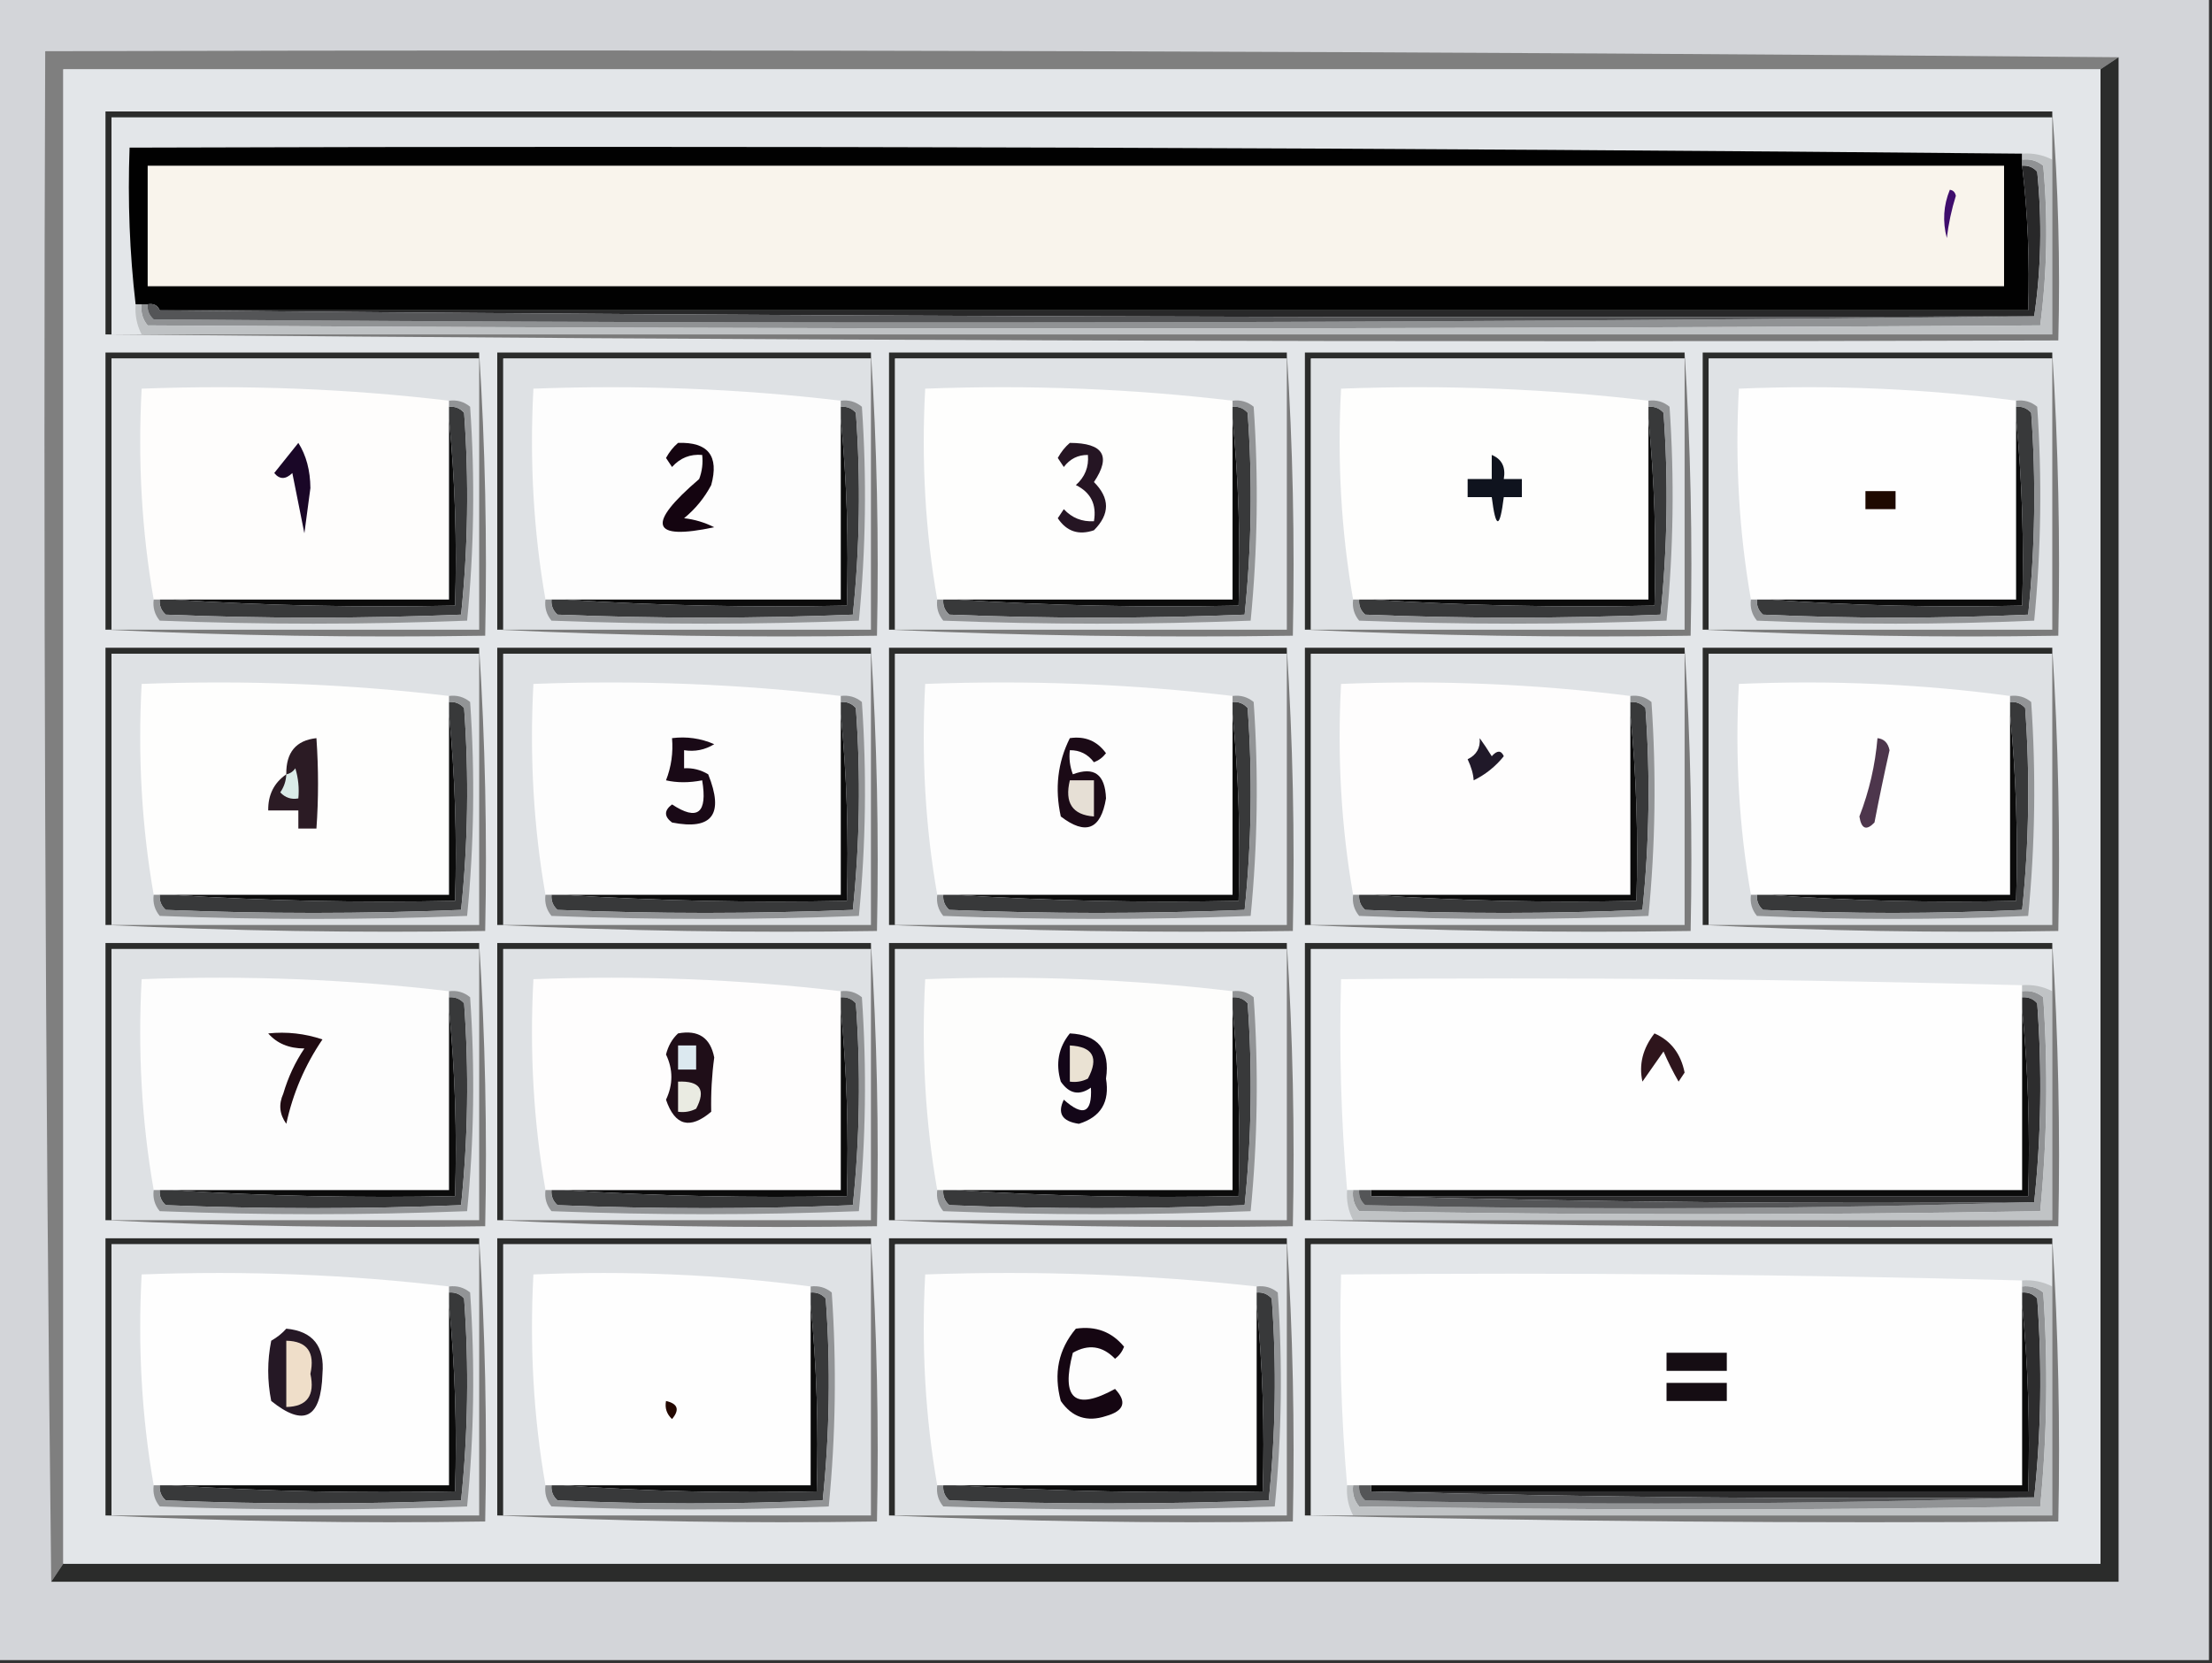 <?xml version="1.0" encoding="UTF-8"?>
<!DOCTYPE svg PUBLIC "-//W3C//DTD SVG 1.1//EN" "http://www.w3.org/Graphics/SVG/1.1/DTD/svg11.dtd">
<svg xmlns="http://www.w3.org/2000/svg" version="1.1" width="367px" height="276px" style="shape-rendering:geometricPrecision; text-rendering:geometricPrecision; image-rendering:optimizeQuality; fill-rule:evenodd; clip-rule:evenodd" xmlns:xlink="http://www.w3.org/1999/xlink">
<rect width="100%" height="100%" fill="#333333" stroke="none"/>
<g><path style="opacity:1" fill="#d3d5d9" d="M -0.5,-0.5 C 121.833,-0.5 244.167,-0.5 366.5,-0.5C 366.5,91.5 366.5,183.5 366.5,275.5C 244.167,275.5 121.833,275.5 -0.5,275.5C -0.5,183.5 -0.5,91.5 -0.5,-0.5 Z"/></g>
<g><path style="opacity:1" fill="#7f7f7f" d="M 351.5,9.5 C 350.5,10.167 349.5,10.833 348.5,11.5C 235.833,11.5 123.167,11.5 10.5,11.5C 10.5,94.167 10.5,176.833 10.5,259.5C 9.833,260.5 9.167,261.5 8.5,262.5C 7.501,178.002 7.167,93.335 7.5,8.5C 122.335,8.167 237.001,8.5 351.5,9.5 Z"/></g>
<g><path style="opacity:1" fill="#2b2c2b" d="M 351.5,9.5 C 351.5,93.833 351.5,178.167 351.5,262.5C 237.167,262.5 122.833,262.5 8.5,262.5C 9.167,261.5 9.833,260.5 10.5,259.5C 123.167,259.5 235.833,259.5 348.5,259.5C 348.5,176.833 348.5,94.167 348.5,11.5C 349.5,10.833 350.5,10.167 351.5,9.5 Z"/></g>
<g><path style="opacity:1" fill="#e3e6e9" d="M 348.5,11.5 C 348.5,94.167 348.5,176.833 348.5,259.5C 235.833,259.5 123.167,259.5 10.5,259.5C 10.5,176.833 10.5,94.167 10.5,11.5C 123.167,11.5 235.833,11.5 348.5,11.5 Z"/></g>
<g><path style="opacity:1" fill="#2b2c2b" d="M 340.5,18.5 C 340.5,18.833 340.5,19.167 340.5,19.5C 233.167,19.5 125.833,19.5 18.5,19.5C 18.5,31.5 18.5,43.5 18.5,55.5C 18.167,55.5 17.833,55.5 17.5,55.5C 17.5,43.167 17.5,30.833 17.5,18.5C 125.167,18.5 232.833,18.5 340.5,18.5 Z"/></g>
<g><path style="opacity:1" fill="#e3e6e9" d="M 340.5,19.5 C 340.5,21.833 340.5,24.167 340.5,26.5C 338.958,25.699 337.292,25.366 335.5,25.5C 231.001,24.5 126.335,24.167 21.5,24.5C 21.174,33.349 21.507,42.016 22.5,50.5C 22.366,52.291 22.699,53.958 23.5,55.5C 21.833,55.5 20.167,55.5 18.5,55.5C 18.5,43.5 18.5,31.5 18.5,19.5C 125.833,19.5 233.167,19.5 340.5,19.5 Z"/></g>
<g><path style="opacity:1" fill="#010101" d="M 335.5,25.5 C 335.5,25.833 335.5,26.167 335.5,26.5C 335.5,26.833 335.5,27.167 335.5,27.5C 336.437,35.445 336.77,43.445 336.5,51.5C 233.167,51.5 129.833,51.5 26.5,51.5C 26.158,50.662 25.492,50.328 24.5,50.5C 24.167,50.5 23.833,50.5 23.5,50.5C 23.167,50.5 22.833,50.5 22.5,50.5C 21.507,42.016 21.174,33.349 21.5,24.5C 126.335,24.167 231.001,24.5 335.5,25.5 Z"/></g>
<g><path style="opacity:1" fill="#f9f4ec" d="M 24.5,27.5 C 127.167,27.5 229.833,27.5 332.5,27.5C 332.5,34.167 332.5,40.833 332.5,47.5C 229.833,47.5 127.167,47.5 24.5,47.5C 24.5,40.833 24.5,34.167 24.5,27.5 Z"/></g>
<g><path style="opacity:1" fill="#3f0d6c" d="M 323.5,31.5 C 324.043,31.56 324.376,31.893 324.5,32.5C 323.787,34.776 323.287,37.109 323,39.5C 322.278,36.739 322.445,34.073 323.5,31.5 Z"/></g>
<g><path style="opacity:1" fill="#282829" d="M 335.5,27.5 C 336.496,27.414 337.329,27.748 338,28.5C 338.823,36.678 338.656,44.678 337.5,52.5C 233.665,52.833 129.999,52.499 26.5,51.5C 129.833,51.5 233.167,51.5 336.5,51.5C 336.77,43.445 336.437,35.445 335.5,27.5 Z"/></g>
<g><path style="opacity:1" fill="#909294" d="M 335.5,27.5 C 335.5,27.167 335.5,26.833 335.5,26.5C 336.822,26.33 337.989,26.663 339,27.5C 339.816,36.412 339.65,45.245 338.5,54C 233.833,54.667 129.167,54.667 24.5,54C 23.663,52.989 23.33,51.822 23.5,50.5C 23.833,50.5 24.167,50.5 24.5,50.5C 24.414,51.496 24.748,52.329 25.5,53C 129.667,53.833 233.667,53.666 337.5,52.5C 338.656,44.678 338.823,36.678 338,28.5C 337.329,27.748 336.496,27.414 335.5,27.5 Z"/></g>
<g><path style="opacity:1" fill="#bfc2c4" d="M 335.5,26.5 C 335.5,26.167 335.5,25.833 335.5,25.5C 337.292,25.366 338.958,25.699 340.5,26.5C 340.5,36.167 340.5,45.833 340.5,55.5C 234.833,55.5 129.167,55.5 23.5,55.5C 22.699,53.958 22.366,52.291 22.5,50.5C 22.833,50.5 23.167,50.5 23.5,50.5C 23.33,51.822 23.663,52.989 24.5,54C 129.167,54.667 233.833,54.667 338.5,54C 339.65,45.245 339.816,36.412 339,27.5C 337.989,26.663 336.822,26.33 335.5,26.5 Z"/></g>
<g><path style="opacity:1" fill="#545557" d="M 24.5,50.5 C 25.492,50.328 26.158,50.662 26.5,51.5C 129.999,52.499 233.665,52.833 337.5,52.5C 233.667,53.666 129.667,53.833 25.5,53C 24.748,52.329 24.414,51.496 24.5,50.5 Z"/></g>
<g><path style="opacity:1" fill="#7a7a7a" d="M 340.5,18.5 C 341.495,30.989 341.829,43.656 341.5,56.5C 233.332,56.833 125.332,56.499 17.5,55.5C 17.833,55.5 18.167,55.5 18.5,55.5C 20.167,55.5 21.833,55.5 23.5,55.5C 129.167,55.5 234.833,55.5 340.5,55.5C 340.5,45.833 340.5,36.167 340.5,26.5C 340.5,24.167 340.5,21.833 340.5,19.5C 340.5,19.167 340.5,18.833 340.5,18.5 Z"/></g>
<g><path style="opacity:1" fill="#2b2c2b" d="M 79.5,58.5 C 79.5,58.833 79.5,59.167 79.5,59.5C 59.167,59.5 38.833,59.5 18.5,59.5C 18.5,74.5 18.5,89.5 18.5,104.5C 18.167,104.5 17.833,104.5 17.5,104.5C 17.5,89.167 17.5,73.833 17.5,58.5C 38.167,58.5 58.833,58.5 79.5,58.5 Z"/></g>
<g><path style="opacity:1" fill="#2b2c2b" d="M 144.5,58.5 C 144.5,58.833 144.5,59.167 144.5,59.5C 124.167,59.5 103.833,59.5 83.5,59.5C 83.5,74.5 83.5,89.5 83.5,104.5C 83.167,104.5 82.833,104.5 82.5,104.5C 82.5,89.167 82.5,73.833 82.5,58.5C 103.167,58.5 123.833,58.5 144.5,58.5 Z"/></g>
<g><path style="opacity:1" fill="#2b2c2b" d="M 213.5,58.5 C 213.5,58.833 213.5,59.167 213.5,59.5C 191.833,59.5 170.167,59.5 148.5,59.5C 148.5,74.5 148.5,89.5 148.5,104.5C 148.167,104.5 147.833,104.5 147.5,104.5C 147.5,89.167 147.5,73.833 147.5,58.5C 169.5,58.5 191.5,58.5 213.5,58.5 Z"/></g>
<g><path style="opacity:1" fill="#2b2c2b" d="M 279.5,58.5 C 279.5,58.833 279.5,59.167 279.5,59.5C 258.833,59.5 238.167,59.5 217.5,59.5C 217.5,74.5 217.5,89.5 217.5,104.5C 217.167,104.5 216.833,104.5 216.5,104.5C 216.5,89.167 216.5,73.833 216.5,58.5C 237.5,58.5 258.5,58.5 279.5,58.5 Z"/></g>
<g><path style="opacity:1" fill="#2b2c2b" d="M 340.5,58.5 C 340.5,58.833 340.5,59.167 340.5,59.5C 321.5,59.5 302.5,59.5 283.5,59.5C 283.5,74.5 283.5,89.5 283.5,104.5C 283.167,104.5 282.833,104.5 282.5,104.5C 282.5,89.167 282.5,73.833 282.5,58.5C 301.833,58.5 321.167,58.5 340.5,58.5 Z"/></g>
<g><path style="opacity:1" fill="#dee1e4" d="M 79.5,59.5 C 79.5,74.5 79.5,89.5 79.5,104.5C 59.167,104.5 38.833,104.5 18.5,104.5C 18.5,89.5 18.5,74.5 18.5,59.5C 38.833,59.5 59.167,59.5 79.5,59.5 Z"/></g>
<g><path style="opacity:1" fill="#dee1e4" d="M 144.5,59.5 C 144.5,74.5 144.5,89.5 144.5,104.5C 124.167,104.5 103.833,104.5 83.5,104.5C 83.5,89.5 83.5,74.5 83.5,59.5C 103.833,59.5 124.167,59.5 144.5,59.5 Z"/></g>
<g><path style="opacity:1" fill="#dfe2e5" d="M 213.5,59.5 C 213.5,74.5 213.5,89.5 213.5,104.5C 191.833,104.5 170.167,104.5 148.5,104.5C 148.5,89.5 148.5,74.5 148.5,59.5C 170.167,59.5 191.833,59.5 213.5,59.5 Z"/></g>
<g><path style="opacity:1" fill="#dfe2e5" d="M 279.5,59.5 C 279.5,74.5 279.5,89.5 279.5,104.5C 258.833,104.5 238.167,104.5 217.5,104.5C 217.5,89.5 217.5,74.5 217.5,59.5C 238.167,59.5 258.833,59.5 279.5,59.5 Z"/></g>
<g><path style="opacity:1" fill="#dfe2e5" d="M 340.5,59.5 C 340.5,74.5 340.5,89.5 340.5,104.5C 321.5,104.5 302.5,104.5 283.5,104.5C 283.5,89.5 283.5,74.5 283.5,59.5C 302.5,59.5 321.5,59.5 340.5,59.5 Z"/></g>
<g><path style="opacity:1" fill="#fefdfc" d="M 74.5,66.5 C 74.5,66.833 74.5,67.167 74.5,67.5C 74.5,68.167 74.5,68.833 74.5,69.5C 74.5,79.5 74.5,89.5 74.5,99.5C 59.167,99.5 43.833,99.5 28.5,99.5C 27.833,99.5 27.167,99.5 26.5,99.5C 26.167,99.5 25.833,99.5 25.5,99.5C 23.522,88.215 22.855,76.548 23.5,64.5C 40.866,63.848 57.866,64.514 74.5,66.5 Z"/></g>
<g><path style="opacity:1" fill="#fdfdfd" d="M 139.5,66.5 C 139.5,66.833 139.5,67.167 139.5,67.5C 139.5,68.167 139.5,68.833 139.5,69.5C 139.5,79.5 139.5,89.5 139.5,99.5C 124.167,99.5 108.833,99.5 93.5,99.5C 92.833,99.5 92.167,99.5 91.5,99.5C 91.167,99.5 90.833,99.5 90.5,99.5C 88.522,88.215 87.855,76.548 88.5,64.5C 105.866,63.848 122.866,64.514 139.5,66.5 Z"/></g>
<g><path style="opacity:1" fill="#fefefd" d="M 204.5,66.5 C 204.5,66.833 204.5,67.167 204.5,67.5C 204.5,68.167 204.5,68.833 204.5,69.5C 204.5,79.5 204.5,89.5 204.5,99.5C 189.167,99.5 173.833,99.5 158.5,99.5C 157.833,99.5 157.167,99.5 156.5,99.5C 156.167,99.5 155.833,99.5 155.5,99.5C 153.522,88.215 152.855,76.548 153.5,64.5C 170.866,63.848 187.866,64.514 204.5,66.5 Z"/></g>
<g><path style="opacity:1" fill="#fefefd" d="M 273.5,66.5 C 273.5,66.833 273.5,67.167 273.5,67.5C 273.5,68.167 273.5,68.833 273.5,69.5C 273.5,79.5 273.5,89.5 273.5,99.5C 258.167,99.5 242.833,99.5 227.5,99.5C 226.833,99.5 226.167,99.5 225.5,99.5C 225.167,99.5 224.833,99.5 224.5,99.5C 222.522,88.215 221.855,76.548 222.5,64.5C 239.866,63.848 256.866,64.514 273.5,66.5 Z"/></g>
<g><path style="opacity:1" fill="#fefefe" d="M 334.5,66.5 C 334.5,66.833 334.5,67.167 334.5,67.5C 334.5,68.167 334.5,68.833 334.5,69.5C 334.5,79.5 334.5,89.5 334.5,99.5C 320.833,99.5 307.167,99.5 293.5,99.5C 292.833,99.5 292.167,99.5 291.5,99.5C 291.167,99.5 290.833,99.5 290.5,99.5C 288.522,88.215 287.855,76.548 288.5,64.5C 304.203,63.849 319.536,64.516 334.5,66.5 Z"/></g>
<g><path style="opacity:1" fill="#1a0727" d="M 49.5,73.5 C 50.809,75.571 51.475,78.071 51.5,81C 51.167,83.5 50.833,86 50.5,88.5C 49.833,85.167 49.167,81.833 48.5,78.5C 47.391,79.59 46.391,79.59 45.5,78.5C 46.857,76.814 48.19,75.148 49.5,73.5 Z"/></g>
<g><path style="opacity:1" fill="#140410" d="M 112.5,73.5 C 117.494,73.329 119.328,75.662 118,80.5C 116.878,82.624 115.378,84.457 113.5,86C 115.256,86.202 116.922,86.702 118.5,87.5C 108.005,89.727 107.172,87.06 116,79.5C 116.49,78.207 116.657,76.873 116.5,75.5C 114.508,75.329 112.842,75.995 111.5,77.5C 111.167,77 110.833,76.5 110.5,76C 111.056,74.989 111.722,74.156 112.5,73.5 Z"/></g>
<g><path style="opacity:1" fill="#251523" d="M 177.5,73.5 C 183.067,73.516 184.401,75.683 181.5,80C 184.167,82.667 184.167,85.333 181.5,88C 178.962,88.867 176.962,88.201 175.5,86C 175.833,85.5 176.167,85 176.5,84.5C 177.85,85.95 179.516,86.617 181.5,86.5C 181.978,83.722 180.978,81.722 178.5,80.5C 180.005,79.159 180.672,77.492 180.5,75.5C 178.857,75.48 177.524,76.147 176.5,77.5C 176.167,77 175.833,76.5 175.5,76C 176.056,74.989 176.722,74.156 177.5,73.5 Z"/></g>
<g><path style="opacity:1" fill="#0f131e" d="M 247.5,75.5 C 249.176,76.183 249.843,77.517 249.5,79.5C 250.5,79.5 251.5,79.5 252.5,79.5C 252.5,80.5 252.5,81.5 252.5,82.5C 251.5,82.5 250.5,82.5 249.5,82.5C 248.833,87.833 248.167,87.833 247.5,82.5C 246.167,82.5 244.833,82.5 243.5,82.5C 243.5,81.5 243.5,80.5 243.5,79.5C 244.833,79.5 246.167,79.5 247.5,79.5C 247.5,78.167 247.5,76.833 247.5,75.5 Z"/></g>
<g><path style="opacity:1" fill="#1e0900" d="M 309.5,81.5 C 311.167,81.5 312.833,81.5 314.5,81.5C 314.5,82.5 314.5,83.5 314.5,84.5C 312.833,84.5 311.167,84.5 309.5,84.5C 309.5,83.5 309.5,82.5 309.5,81.5 Z"/></g>
<g><path style="opacity:1" fill="#0b0b0b" d="M 74.5,69.5 C 75.494,79.653 75.828,89.987 75.5,100.5C 59.658,100.83 43.991,100.496 28.5,99.5C 43.833,99.5 59.167,99.5 74.5,99.5C 74.5,89.5 74.5,79.5 74.5,69.5 Z"/></g>
<g><path style="opacity:1" fill="#0b0b0b" d="M 139.5,69.5 C 140.494,79.653 140.828,89.987 140.5,100.5C 124.658,100.83 108.991,100.496 93.5,99.5C 108.833,99.5 124.167,99.5 139.5,99.5C 139.5,89.5 139.5,79.5 139.5,69.5 Z"/></g>
<g><path style="opacity:1" fill="#0b0b0b" d="M 204.5,69.5 C 205.494,79.653 205.828,89.987 205.5,100.5C 189.658,100.83 173.991,100.496 158.5,99.5C 173.833,99.5 189.167,99.5 204.5,99.5C 204.5,89.5 204.5,79.5 204.5,69.5 Z"/></g>
<g><path style="opacity:1" fill="#0b0b0b" d="M 273.5,69.5 C 274.494,79.653 274.828,89.987 274.5,100.5C 258.658,100.83 242.991,100.496 227.5,99.5C 242.833,99.5 258.167,99.5 273.5,99.5C 273.5,89.5 273.5,79.5 273.5,69.5 Z"/></g>
<g><path style="opacity:1" fill="#0b0b0b" d="M 334.5,69.5 C 335.494,79.653 335.828,89.987 335.5,100.5C 321.323,100.829 307.323,100.496 293.5,99.5C 307.167,99.5 320.833,99.5 334.5,99.5C 334.5,89.5 334.5,79.5 334.5,69.5 Z"/></g>
<g><path style="opacity:1" fill="#38393a" d="M 74.5,67.5 C 75.496,67.414 76.329,67.748 77,68.5C 77.82,79.743 77.653,90.91 76.5,102C 60.167,102.667 43.833,102.667 27.5,102C 26.748,101.329 26.414,100.496 26.5,99.5C 27.167,99.5 27.833,99.5 28.5,99.5C 43.991,100.496 59.658,100.83 75.5,100.5C 75.828,89.987 75.494,79.653 74.5,69.5C 74.5,68.833 74.5,68.167 74.5,67.5 Z"/></g>
<g><path style="opacity:1" fill="#38393a" d="M 139.5,67.5 C 140.496,67.414 141.329,67.748 142,68.5C 142.82,79.743 142.653,90.91 141.5,102C 125.167,102.667 108.833,102.667 92.5,102C 91.748,101.329 91.414,100.496 91.5,99.5C 92.167,99.5 92.833,99.5 93.5,99.5C 108.991,100.496 124.658,100.83 140.5,100.5C 140.828,89.987 140.494,79.653 139.5,69.5C 139.5,68.833 139.5,68.167 139.5,67.5 Z"/></g>
<g><path style="opacity:1" fill="#38393a" d="M 204.5,67.5 C 205.496,67.414 206.329,67.748 207,68.5C 207.82,79.743 207.653,90.91 206.5,102C 190.167,102.667 173.833,102.667 157.5,102C 156.748,101.329 156.414,100.496 156.5,99.5C 157.167,99.5 157.833,99.5 158.5,99.5C 173.991,100.496 189.658,100.83 205.5,100.5C 205.828,89.987 205.494,79.653 204.5,69.5C 204.5,68.833 204.5,68.167 204.5,67.5 Z"/></g>
<g><path style="opacity:1" fill="#38393a" d="M 273.5,67.5 C 274.496,67.414 275.329,67.748 276,68.5C 276.82,79.743 276.653,90.91 275.5,102C 259.167,102.667 242.833,102.667 226.5,102C 225.748,101.329 225.414,100.496 225.5,99.5C 226.167,99.5 226.833,99.5 227.5,99.5C 242.991,100.496 258.658,100.83 274.5,100.5C 274.828,89.987 274.494,79.653 273.5,69.5C 273.5,68.833 273.5,68.167 273.5,67.5 Z"/></g>
<g><path style="opacity:1" fill="#38393a" d="M 334.5,67.5 C 335.496,67.414 336.329,67.748 337,68.5C 337.82,79.743 337.653,90.91 336.5,102C 321.833,102.667 307.167,102.667 292.5,102C 291.748,101.329 291.414,100.496 291.5,99.5C 292.167,99.5 292.833,99.5 293.5,99.5C 307.323,100.496 321.323,100.829 335.5,100.5C 335.828,89.987 335.494,79.653 334.5,69.5C 334.5,68.833 334.5,68.167 334.5,67.5 Z"/></g>
<g><path style="opacity:1" fill="#929496" d="M 74.5,67.5 C 74.5,67.167 74.5,66.833 74.5,66.5C 75.822,66.33 76.989,66.663 78,67.5C 78.821,79.409 78.654,91.243 77.5,103C 60.5,103.667 43.5,103.667 26.5,103C 25.663,101.989 25.33,100.822 25.5,99.5C 25.833,99.5 26.167,99.5 26.5,99.5C 26.414,100.496 26.748,101.329 27.5,102C 43.833,102.667 60.167,102.667 76.5,102C 77.653,90.91 77.82,79.743 77,68.5C 76.329,67.748 75.496,67.414 74.5,67.5 Z"/></g>
<g><path style="opacity:1" fill="#929496" d="M 139.5,67.5 C 139.5,67.167 139.5,66.833 139.5,66.5C 140.822,66.33 141.989,66.663 143,67.5C 143.821,79.409 143.654,91.243 142.5,103C 125.5,103.667 108.5,103.667 91.5,103C 90.663,101.989 90.33,100.822 90.5,99.5C 90.833,99.5 91.167,99.5 91.5,99.5C 91.414,100.496 91.748,101.329 92.5,102C 108.833,102.667 125.167,102.667 141.5,102C 142.653,90.91 142.82,79.743 142,68.5C 141.329,67.748 140.496,67.414 139.5,67.5 Z"/></g>
<g><path style="opacity:1" fill="#929496" d="M 204.5,67.5 C 204.5,67.167 204.5,66.833 204.5,66.5C 205.822,66.33 206.989,66.663 208,67.5C 208.821,79.409 208.654,91.243 207.5,103C 190.5,103.667 173.5,103.667 156.5,103C 155.663,101.989 155.33,100.822 155.5,99.5C 155.833,99.5 156.167,99.5 156.5,99.5C 156.414,100.496 156.748,101.329 157.5,102C 173.833,102.667 190.167,102.667 206.5,102C 207.653,90.91 207.82,79.743 207,68.5C 206.329,67.748 205.496,67.414 204.5,67.5 Z"/></g>
<g><path style="opacity:1" fill="#929496" d="M 273.5,67.5 C 273.5,67.167 273.5,66.833 273.5,66.5C 274.822,66.33 275.989,66.663 277,67.5C 277.821,79.409 277.654,91.243 276.5,103C 259.5,103.667 242.5,103.667 225.5,103C 224.663,101.989 224.33,100.822 224.5,99.5C 224.833,99.5 225.167,99.5 225.5,99.5C 225.414,100.496 225.748,101.329 226.5,102C 242.833,102.667 259.167,102.667 275.5,102C 276.653,90.91 276.82,79.743 276,68.5C 275.329,67.748 274.496,67.414 273.5,67.5 Z"/></g>
<g><path style="opacity:1" fill="#929496" d="M 334.5,67.5 C 334.5,67.167 334.5,66.833 334.5,66.5C 335.822,66.33 336.989,66.663 338,67.5C 338.821,79.409 338.654,91.243 337.5,103C 322.167,103.667 306.833,103.667 291.5,103C 290.663,101.989 290.33,100.822 290.5,99.5C 290.833,99.5 291.167,99.5 291.5,99.5C 291.414,100.496 291.748,101.329 292.5,102C 307.167,102.667 321.833,102.667 336.5,102C 337.653,90.91 337.82,79.743 337,68.5C 336.329,67.748 335.496,67.414 334.5,67.5 Z"/></g>
<g><path style="opacity:1" fill="#7a7a7a" d="M 79.5,58.5 C 80.496,73.991 80.83,89.658 80.5,105.5C 59.327,105.831 38.327,105.497 17.5,104.5C 17.833,104.5 18.167,104.5 18.5,104.5C 38.833,104.5 59.167,104.5 79.5,104.5C 79.5,89.5 79.5,74.5 79.5,59.5C 79.5,59.167 79.5,58.833 79.5,58.5 Z"/></g>
<g><path style="opacity:1" fill="#7a7a7a" d="M 144.5,58.5 C 145.496,73.991 145.83,89.658 145.5,105.5C 124.327,105.831 103.327,105.497 82.5,104.5C 82.833,104.5 83.167,104.5 83.5,104.5C 103.833,104.5 124.167,104.5 144.5,104.5C 144.5,89.5 144.5,74.5 144.5,59.5C 144.5,59.167 144.5,58.833 144.5,58.5 Z"/></g>
<g><path style="opacity:1" fill="#7b7b7b" d="M 213.5,58.5 C 214.496,73.991 214.83,89.658 214.5,105.5C 191.994,105.831 169.66,105.497 147.5,104.5C 147.833,104.5 148.167,104.5 148.5,104.5C 170.167,104.5 191.833,104.5 213.5,104.5C 213.5,89.5 213.5,74.5 213.5,59.5C 213.5,59.167 213.5,58.833 213.5,58.5 Z"/></g>
<g><path style="opacity:1" fill="#7b7b7b" d="M 279.5,58.5 C 280.496,73.991 280.83,89.658 280.5,105.5C 258.993,105.831 237.66,105.497 216.5,104.5C 216.833,104.5 217.167,104.5 217.5,104.5C 238.167,104.5 258.833,104.5 279.5,104.5C 279.5,89.5 279.5,74.5 279.5,59.5C 279.5,59.167 279.5,58.833 279.5,58.5 Z"/></g>
<g><path style="opacity:1" fill="#7b7b7b" d="M 340.5,58.5 C 341.496,73.991 341.83,89.658 341.5,105.5C 321.66,105.83 301.993,105.497 282.5,104.5C 282.833,104.5 283.167,104.5 283.5,104.5C 302.5,104.5 321.5,104.5 340.5,104.5C 340.5,89.5 340.5,74.5 340.5,59.5C 340.5,59.167 340.5,58.833 340.5,58.5 Z"/></g>
<g><path style="opacity:1" fill="#2b2c2b" d="M 79.5,107.5 C 79.5,107.833 79.5,108.167 79.5,108.5C 59.167,108.5 38.833,108.5 18.5,108.5C 18.5,123.5 18.5,138.5 18.5,153.5C 18.167,153.5 17.833,153.5 17.5,153.5C 17.5,138.167 17.5,122.833 17.5,107.5C 38.167,107.5 58.833,107.5 79.5,107.5 Z"/></g>
<g><path style="opacity:1" fill="#2b2c2b" d="M 144.5,107.5 C 144.5,107.833 144.5,108.167 144.5,108.5C 124.167,108.5 103.833,108.5 83.5,108.5C 83.5,123.5 83.5,138.5 83.5,153.5C 83.167,153.5 82.833,153.5 82.5,153.5C 82.5,138.167 82.5,122.833 82.5,107.5C 103.167,107.5 123.833,107.5 144.5,107.5 Z"/></g>
<g><path style="opacity:1" fill="#2b2c2b" d="M 213.5,107.5 C 213.5,107.833 213.5,108.167 213.5,108.5C 191.833,108.5 170.167,108.5 148.5,108.5C 148.5,123.5 148.5,138.5 148.5,153.5C 148.167,153.5 147.833,153.5 147.5,153.5C 147.5,138.167 147.5,122.833 147.5,107.5C 169.5,107.5 191.5,107.5 213.5,107.5 Z"/></g>
<g><path style="opacity:1" fill="#2b2c2b" d="M 279.5,107.5 C 279.5,107.833 279.5,108.167 279.5,108.5C 258.833,108.5 238.167,108.5 217.5,108.5C 217.5,123.5 217.5,138.5 217.5,153.5C 217.167,153.5 216.833,153.5 216.5,153.5C 216.5,138.167 216.5,122.833 216.5,107.5C 237.5,107.5 258.5,107.5 279.5,107.5 Z"/></g>
<g><path style="opacity:1" fill="#2b2c2b" d="M 340.5,107.5 C 340.5,107.833 340.5,108.167 340.5,108.5C 321.5,108.5 302.5,108.5 283.5,108.5C 283.5,123.5 283.5,138.5 283.5,153.5C 283.167,153.5 282.833,153.5 282.5,153.5C 282.5,138.167 282.5,122.833 282.5,107.5C 301.833,107.5 321.167,107.5 340.5,107.5 Z"/></g>
<g><path style="opacity:1" fill="#dee1e4" d="M 79.5,108.5 C 79.5,123.5 79.5,138.5 79.5,153.5C 59.167,153.5 38.833,153.5 18.5,153.5C 18.5,138.5 18.5,123.5 18.5,108.5C 38.833,108.5 59.167,108.5 79.5,108.5 Z"/></g>
<g><path style="opacity:1" fill="#dee1e4" d="M 144.5,108.5 C 144.5,123.5 144.5,138.5 144.5,153.5C 124.167,153.5 103.833,153.5 83.5,153.5C 83.5,138.5 83.5,123.5 83.5,108.5C 103.833,108.5 124.167,108.5 144.5,108.5 Z"/></g>
<g><path style="opacity:1" fill="#dfe2e5" d="M 213.5,108.5 C 213.5,123.5 213.5,138.5 213.5,153.5C 191.833,153.5 170.167,153.5 148.5,153.5C 148.5,138.5 148.5,123.5 148.5,108.5C 170.167,108.5 191.833,108.5 213.5,108.5 Z"/></g>
<g><path style="opacity:1" fill="#dfe2e5" d="M 279.5,108.5 C 279.5,123.5 279.5,138.5 279.5,153.5C 258.833,153.5 238.167,153.5 217.5,153.5C 217.5,138.5 217.5,123.5 217.5,108.5C 238.167,108.5 258.833,108.5 279.5,108.5 Z"/></g>
<g><path style="opacity:1" fill="#dee1e4" d="M 340.5,108.5 C 340.5,123.5 340.5,138.5 340.5,153.5C 321.5,153.5 302.5,153.5 283.5,153.5C 283.5,138.5 283.5,123.5 283.5,108.5C 302.5,108.5 321.5,108.5 340.5,108.5 Z"/></g>
<g><path style="opacity:1" fill="#fefefd" d="M 74.5,115.5 C 74.5,115.833 74.5,116.167 74.5,116.5C 74.5,117.167 74.5,117.833 74.5,118.5C 74.5,128.5 74.5,138.5 74.5,148.5C 59.167,148.5 43.833,148.5 28.5,148.5C 27.833,148.5 27.167,148.5 26.5,148.5C 26.167,148.5 25.833,148.5 25.5,148.5C 23.522,137.215 22.855,125.548 23.5,113.5C 40.866,112.848 57.866,113.514 74.5,115.5 Z"/></g>
<g><path style="opacity:1" fill="#fdfdfd" d="M 139.5,115.5 C 139.5,115.833 139.5,116.167 139.5,116.5C 139.5,117.167 139.5,117.833 139.5,118.5C 139.5,128.5 139.5,138.5 139.5,148.5C 124.167,148.5 108.833,148.5 93.5,148.5C 92.833,148.5 92.167,148.5 91.5,148.5C 91.167,148.5 90.833,148.5 90.5,148.5C 88.522,137.215 87.855,125.548 88.5,113.5C 105.866,112.848 122.866,113.514 139.5,115.5 Z"/></g>
<g><path style="opacity:1" fill="#fdfdfd" d="M 204.5,115.5 C 204.5,115.833 204.5,116.167 204.5,116.5C 204.5,117.167 204.5,117.833 204.5,118.5C 204.5,128.5 204.5,138.5 204.5,148.5C 189.167,148.5 173.833,148.5 158.5,148.5C 157.833,148.5 157.167,148.5 156.5,148.5C 156.167,148.5 155.833,148.5 155.5,148.5C 153.522,137.215 152.855,125.548 153.5,113.5C 170.866,112.848 187.866,113.514 204.5,115.5 Z"/></g>
<g><path style="opacity:1" fill="#fefdfd" d="M 270.5,115.5 C 270.5,115.833 270.5,116.167 270.5,116.5C 270.5,117.167 270.5,117.833 270.5,118.5C 270.5,128.5 270.5,138.5 270.5,148.5C 256.167,148.5 241.833,148.5 227.5,148.5C 226.833,148.5 226.167,148.5 225.5,148.5C 225.167,148.5 224.833,148.5 224.5,148.5C 222.522,137.215 221.855,125.548 222.5,113.5C 238.868,112.849 254.868,113.515 270.5,115.5 Z"/></g>
<g><path style="opacity:1" fill="#fefefe" d="M 333.5,115.5 C 333.5,115.833 333.5,116.167 333.5,116.5C 333.5,117.167 333.5,117.833 333.5,118.5C 333.5,128.5 333.5,138.5 333.5,148.5C 320.167,148.5 306.833,148.5 293.5,148.5C 292.833,148.5 292.167,148.5 291.5,148.5C 291.167,148.5 290.833,148.5 290.5,148.5C 288.522,137.215 287.855,125.548 288.5,113.5C 303.871,112.85 318.871,113.516 333.5,115.5 Z"/></g>
<g><path style="opacity:1" fill="#2b1b24" d="M 47.5,128.5 C 47.447,124.862 49.113,122.862 52.5,122.5C 52.854,127.605 52.854,132.605 52.5,137.5C 51.5,137.5 50.5,137.5 49.5,137.5C 49.5,136.5 49.5,135.5 49.5,134.5C 47.833,134.5 46.167,134.5 44.5,134.5C 44.461,131.911 45.461,129.911 47.5,128.5 Z"/></g>
<g><path style="opacity:1" fill="#190916" d="M 111.5,122.5 C 113.924,122.192 116.257,122.526 118.5,123.5C 116.955,124.452 115.288,124.785 113.5,124.5C 113.5,125.5 113.5,126.5 113.5,127.5C 114.93,127.421 116.264,127.754 117.5,128.5C 120.166,135.143 118.166,137.81 111.5,136.5C 110.167,135.5 110.167,134.5 111.5,133.5C 115.745,136.289 117.411,134.956 116.5,129.5C 114.326,129.92 112.326,129.92 110.5,129.5C 111.374,127.253 111.708,124.92 111.5,122.5 Z"/></g>
<g><path style="opacity:1" fill="#1b0a16" d="M 177.5,122.5 C 180.022,122.128 182.022,122.961 183.5,125C 182.975,125.692 182.308,126.192 181.5,126.5C 180.476,125.147 179.143,124.48 177.5,124.5C 177.343,125.873 177.51,127.207 178,128.5C 181.526,127.168 183.359,128.501 183.5,132.5C 182.643,137.671 180.143,138.671 176,135.5C 174.978,130.871 175.478,126.538 177.5,122.5 Z"/></g>
<g><path style="opacity:1" fill="#201929" d="M 245.5,122.5 C 246.158,123.398 246.824,124.398 247.5,125.5C 248.396,124.494 249.062,124.494 249.5,125.5C 248.122,127.213 246.455,128.547 244.5,129.5C 244.446,128.47 244.112,127.303 243.5,126C 244.973,125.29 245.64,124.124 245.5,122.5 Z"/></g>
<g><path style="opacity:1" fill="#daebe8" d="M 47.5,128.5 C 48.117,128.389 48.617,128.056 49,127.5C 49.493,129.134 49.66,130.801 49.5,132.5C 48.325,132.719 47.325,132.386 46.5,131.5C 47.127,130.583 47.461,129.583 47.5,128.5 Z"/></g>
<g><path style="opacity:1" fill="#e6dfd5" d="M 177.5,129.5 C 178.833,129.5 180.167,129.5 181.5,129.5C 181.5,131.5 181.5,133.5 181.5,135.5C 177.932,135.241 176.599,133.241 177.5,129.5 Z"/></g>
<g><path style="opacity:1" fill="#4d364c" d="M 311.5,122.5 C 312.586,122.62 313.253,123.287 313.5,124.5C 312.603,128.486 311.769,132.486 311,136.5C 309.658,137.902 308.824,137.569 308.5,135.5C 310.126,131.294 311.126,126.96 311.5,122.5 Z"/></g>
<g><path style="opacity:1" fill="#0b0b0b" d="M 74.5,118.5 C 75.494,128.653 75.828,138.986 75.5,149.5C 59.658,149.83 43.991,149.496 28.5,148.5C 43.833,148.5 59.167,148.5 74.5,148.5C 74.5,138.5 74.5,128.5 74.5,118.5 Z"/></g>
<g><path style="opacity:1" fill="#0b0b0b" d="M 139.5,118.5 C 140.494,128.653 140.828,138.986 140.5,149.5C 124.658,149.83 108.991,149.496 93.5,148.5C 108.833,148.5 124.167,148.5 139.5,148.5C 139.5,138.5 139.5,128.5 139.5,118.5 Z"/></g>
<g><path style="opacity:1" fill="#0b0b0b" d="M 204.5,118.5 C 205.494,128.653 205.828,138.986 205.5,149.5C 189.658,149.83 173.991,149.496 158.5,148.5C 173.833,148.5 189.167,148.5 204.5,148.5C 204.5,138.5 204.5,128.5 204.5,118.5 Z"/></g>
<g><path style="opacity:1" fill="#0b0b0b" d="M 270.5,118.5 C 271.494,128.653 271.828,138.986 271.5,149.5C 256.657,149.829 241.99,149.496 227.5,148.5C 241.833,148.5 256.167,148.5 270.5,148.5C 270.5,138.5 270.5,128.5 270.5,118.5 Z"/></g>
<g><path style="opacity:1" fill="#0b0b0b" d="M 333.5,118.5 C 334.494,128.653 334.828,138.986 334.5,149.5C 320.656,149.829 306.99,149.496 293.5,148.5C 306.833,148.5 320.167,148.5 333.5,148.5C 333.5,138.5 333.5,128.5 333.5,118.5 Z"/></g>
<g><path style="opacity:1" fill="#38393a" d="M 74.5,116.5 C 75.496,116.414 76.329,116.748 77,117.5C 77.82,128.743 77.653,139.91 76.5,151C 60.167,151.667 43.833,151.667 27.5,151C 26.748,150.329 26.414,149.496 26.5,148.5C 27.167,148.5 27.833,148.5 28.5,148.5C 43.991,149.496 59.658,149.83 75.5,149.5C 75.828,138.986 75.494,128.653 74.5,118.5C 74.5,117.833 74.5,117.167 74.5,116.5 Z"/></g>
<g><path style="opacity:1" fill="#38393a" d="M 139.5,116.5 C 140.496,116.414 141.329,116.748 142,117.5C 142.82,128.743 142.653,139.91 141.5,151C 125.167,151.667 108.833,151.667 92.5,151C 91.748,150.329 91.414,149.496 91.5,148.5C 92.167,148.5 92.833,148.5 93.5,148.5C 108.991,149.496 124.658,149.83 140.5,149.5C 140.828,138.986 140.494,128.653 139.5,118.5C 139.5,117.833 139.5,117.167 139.5,116.5 Z"/></g>
<g><path style="opacity:1" fill="#38393a" d="M 204.5,116.5 C 205.496,116.414 206.329,116.748 207,117.5C 207.82,128.743 207.653,139.91 206.5,151C 190.167,151.667 173.833,151.667 157.5,151C 156.748,150.329 156.414,149.496 156.5,148.5C 157.167,148.5 157.833,148.5 158.5,148.5C 173.991,149.496 189.658,149.83 205.5,149.5C 205.828,138.986 205.494,128.653 204.5,118.5C 204.5,117.833 204.5,117.167 204.5,116.5 Z"/></g>
<g><path style="opacity:1" fill="#38393a" d="M 270.5,116.5 C 271.496,116.414 272.329,116.748 273,117.5C 273.82,128.743 273.653,139.91 272.5,151C 257.167,151.667 241.833,151.667 226.5,151C 225.748,150.329 225.414,149.496 225.5,148.5C 226.167,148.5 226.833,148.5 227.5,148.5C 241.99,149.496 256.657,149.829 271.5,149.5C 271.828,138.986 271.494,128.653 270.5,118.5C 270.5,117.833 270.5,117.167 270.5,116.5 Z"/></g>
<g><path style="opacity:1" fill="#38393a" d="M 333.5,116.5 C 334.496,116.414 335.329,116.748 336,117.5C 336.82,128.743 336.653,139.91 335.5,151C 321.167,151.667 306.833,151.667 292.5,151C 291.748,150.329 291.414,149.496 291.5,148.5C 292.167,148.5 292.833,148.5 293.5,148.5C 306.99,149.496 320.656,149.829 334.5,149.5C 334.828,138.986 334.494,128.653 333.5,118.5C 333.5,117.833 333.5,117.167 333.5,116.5 Z"/></g>
<g><path style="opacity:1" fill="#929496" d="M 74.5,116.5 C 74.5,116.167 74.5,115.833 74.5,115.5C 75.822,115.33 76.989,115.663 78,116.5C 78.821,128.409 78.654,140.243 77.5,152C 60.5,152.667 43.5,152.667 26.5,152C 25.663,150.989 25.33,149.822 25.5,148.5C 25.833,148.5 26.167,148.5 26.5,148.5C 26.414,149.496 26.748,150.329 27.5,151C 43.833,151.667 60.167,151.667 76.5,151C 77.653,139.91 77.82,128.743 77,117.5C 76.329,116.748 75.496,116.414 74.5,116.5 Z"/></g>
<g><path style="opacity:1" fill="#929496" d="M 139.5,116.5 C 139.5,116.167 139.5,115.833 139.5,115.5C 140.822,115.33 141.989,115.663 143,116.5C 143.821,128.409 143.654,140.243 142.5,152C 125.5,152.667 108.5,152.667 91.5,152C 90.663,150.989 90.33,149.822 90.5,148.5C 90.833,148.5 91.167,148.5 91.5,148.5C 91.414,149.496 91.748,150.329 92.5,151C 108.833,151.667 125.167,151.667 141.5,151C 142.653,139.91 142.82,128.743 142,117.5C 141.329,116.748 140.496,116.414 139.5,116.5 Z"/></g>
<g><path style="opacity:1" fill="#929496" d="M 204.5,116.5 C 204.5,116.167 204.5,115.833 204.5,115.5C 205.822,115.33 206.989,115.663 208,116.5C 208.821,128.409 208.654,140.243 207.5,152C 190.5,152.667 173.5,152.667 156.5,152C 155.663,150.989 155.33,149.822 155.5,148.5C 155.833,148.5 156.167,148.5 156.5,148.5C 156.414,149.496 156.748,150.329 157.5,151C 173.833,151.667 190.167,151.667 206.5,151C 207.653,139.91 207.82,128.743 207,117.5C 206.329,116.748 205.496,116.414 204.5,116.5 Z"/></g>
<g><path style="opacity:1" fill="#929496" d="M 270.5,116.5 C 270.5,116.167 270.5,115.833 270.5,115.5C 271.822,115.33 272.989,115.663 274,116.5C 274.821,128.409 274.654,140.243 273.5,152C 257.5,152.667 241.5,152.667 225.5,152C 224.663,150.989 224.33,149.822 224.5,148.5C 224.833,148.5 225.167,148.5 225.5,148.5C 225.414,149.496 225.748,150.329 226.5,151C 241.833,151.667 257.167,151.667 272.5,151C 273.653,139.91 273.82,128.743 273,117.5C 272.329,116.748 271.496,116.414 270.5,116.5 Z"/></g>
<g><path style="opacity:1" fill="#929496" d="M 333.5,116.5 C 333.5,116.167 333.5,115.833 333.5,115.5C 334.822,115.33 335.989,115.663 337,116.5C 337.821,128.409 337.654,140.243 336.5,152C 321.5,152.667 306.5,152.667 291.5,152C 290.663,150.989 290.33,149.822 290.5,148.5C 290.833,148.5 291.167,148.5 291.5,148.5C 291.414,149.496 291.748,150.329 292.5,151C 306.833,151.667 321.167,151.667 335.5,151C 336.653,139.91 336.82,128.743 336,117.5C 335.329,116.748 334.496,116.414 333.5,116.5 Z"/></g>
<g><path style="opacity:1" fill="#7a7a7a" d="M 79.5,107.5 C 80.496,122.991 80.83,138.658 80.5,154.5C 59.327,154.831 38.327,154.497 17.5,153.5C 17.833,153.5 18.167,153.5 18.5,153.5C 38.833,153.5 59.167,153.5 79.5,153.5C 79.5,138.5 79.5,123.5 79.5,108.5C 79.5,108.167 79.5,107.833 79.5,107.5 Z"/></g>
<g><path style="opacity:1" fill="#7a7a7a" d="M 144.5,107.5 C 145.496,122.991 145.83,138.658 145.5,154.5C 124.327,154.831 103.327,154.497 82.5,153.5C 82.833,153.5 83.167,153.5 83.5,153.5C 103.833,153.5 124.167,153.5 144.5,153.5C 144.5,138.5 144.5,123.5 144.5,108.5C 144.5,108.167 144.5,107.833 144.5,107.5 Z"/></g>
<g><path style="opacity:1" fill="#7b7b7b" d="M 213.5,107.5 C 214.496,122.991 214.83,138.658 214.5,154.5C 191.994,154.831 169.66,154.497 147.5,153.5C 147.833,153.5 148.167,153.5 148.5,153.5C 170.167,153.5 191.833,153.5 213.5,153.5C 213.5,138.5 213.5,123.5 213.5,108.5C 213.5,108.167 213.5,107.833 213.5,107.5 Z"/></g>
<g><path style="opacity:1" fill="#7b7b7b" d="M 279.5,107.5 C 280.496,122.991 280.83,138.658 280.5,154.5C 258.993,154.831 237.66,154.497 216.5,153.5C 216.833,153.5 217.167,153.5 217.5,153.5C 238.167,153.5 258.833,153.5 279.5,153.5C 279.5,138.5 279.5,123.5 279.5,108.5C 279.5,108.167 279.5,107.833 279.5,107.5 Z"/></g>
<g><path style="opacity:1" fill="#7b7b7b" d="M 340.5,107.5 C 341.496,122.991 341.83,138.658 341.5,154.5C 321.66,154.83 301.993,154.497 282.5,153.5C 282.833,153.5 283.167,153.5 283.5,153.5C 302.5,153.5 321.5,153.5 340.5,153.5C 340.5,138.5 340.5,123.5 340.5,108.5C 340.5,108.167 340.5,107.833 340.5,107.5 Z"/></g>
<g><path style="opacity:1" fill="#2b2c2b" d="M 79.5,156.5 C 79.5,156.833 79.5,157.167 79.5,157.5C 59.167,157.5 38.833,157.5 18.5,157.5C 18.5,172.5 18.5,187.5 18.5,202.5C 18.167,202.5 17.833,202.5 17.5,202.5C 17.5,187.167 17.5,171.833 17.5,156.5C 38.167,156.5 58.833,156.5 79.5,156.5 Z"/></g>
<g><path style="opacity:1" fill="#2b2c2b" d="M 144.5,156.5 C 144.5,156.833 144.5,157.167 144.5,157.5C 124.167,157.5 103.833,157.5 83.5,157.5C 83.5,172.5 83.5,187.5 83.5,202.5C 83.167,202.5 82.833,202.5 82.5,202.5C 82.5,187.167 82.5,171.833 82.5,156.5C 103.167,156.5 123.833,156.5 144.5,156.5 Z"/></g>
<g><path style="opacity:1" fill="#2b2c2b" d="M 213.5,156.5 C 213.5,156.833 213.5,157.167 213.5,157.5C 191.833,157.5 170.167,157.5 148.5,157.5C 148.5,172.5 148.5,187.5 148.5,202.5C 148.167,202.5 147.833,202.5 147.5,202.5C 147.5,187.167 147.5,171.833 147.5,156.5C 169.5,156.5 191.5,156.5 213.5,156.5 Z"/></g>
<g><path style="opacity:1" fill="#2b2c2b" d="M 340.5,156.5 C 340.5,156.833 340.5,157.167 340.5,157.5C 299.5,157.5 258.5,157.5 217.5,157.5C 217.5,172.5 217.5,187.5 217.5,202.5C 217.167,202.5 216.833,202.5 216.5,202.5C 216.5,187.167 216.5,171.833 216.5,156.5C 257.833,156.5 299.167,156.5 340.5,156.5 Z"/></g>
<g><path style="opacity:1" fill="#dee1e4" d="M 79.5,157.5 C 79.5,172.5 79.5,187.5 79.5,202.5C 59.167,202.5 38.833,202.5 18.5,202.5C 18.5,187.5 18.5,172.5 18.5,157.5C 38.833,157.5 59.167,157.5 79.5,157.5 Z"/></g>
<g><path style="opacity:1" fill="#dee1e4" d="M 144.5,157.5 C 144.5,172.5 144.5,187.5 144.5,202.5C 124.167,202.5 103.833,202.5 83.5,202.5C 83.5,187.5 83.5,172.5 83.5,157.5C 103.833,157.5 124.167,157.5 144.5,157.5 Z"/></g>
<g><path style="opacity:1" fill="#dfe2e5" d="M 213.5,157.5 C 213.5,172.5 213.5,187.5 213.5,202.5C 191.833,202.5 170.167,202.5 148.5,202.5C 148.5,187.5 148.5,172.5 148.5,157.5C 170.167,157.5 191.833,157.5 213.5,157.5 Z"/></g>
<g><path style="opacity:1" fill="#e3e6e9" d="M 340.5,157.5 C 340.5,159.833 340.5,162.167 340.5,164.5C 338.958,163.699 337.292,163.366 335.5,163.5C 298.004,162.502 260.337,162.168 222.5,162.5C 222.172,174.345 222.505,186.012 223.5,197.5C 223.366,199.292 223.699,200.958 224.5,202.5C 222.167,202.5 219.833,202.5 217.5,202.5C 217.5,187.5 217.5,172.5 217.5,157.5C 258.5,157.5 299.5,157.5 340.5,157.5 Z"/></g>
<g><path style="opacity:1" fill="#fdfdfd" d="M 74.5,164.5 C 74.5,164.833 74.5,165.167 74.5,165.5C 74.5,166.167 74.5,166.833 74.5,167.5C 74.5,177.5 74.5,187.5 74.5,197.5C 59.167,197.5 43.833,197.5 28.5,197.5C 27.833,197.5 27.167,197.5 26.5,197.5C 26.167,197.5 25.833,197.5 25.5,197.5C 23.522,186.215 22.855,174.548 23.5,162.5C 40.866,161.848 57.866,162.514 74.5,164.5 Z"/></g>
<g><path style="opacity:1" fill="#fefdfd" d="M 139.5,164.5 C 139.5,164.833 139.5,165.167 139.5,165.5C 139.5,166.167 139.5,166.833 139.5,167.5C 139.5,177.5 139.5,187.5 139.5,197.5C 124.167,197.5 108.833,197.5 93.5,197.5C 92.833,197.5 92.167,197.5 91.5,197.5C 91.167,197.5 90.833,197.5 90.5,197.5C 88.522,186.215 87.855,174.548 88.5,162.5C 105.866,161.848 122.866,162.514 139.5,164.5 Z"/></g>
<g><path style="opacity:1" fill="#fdfdfc" d="M 204.5,164.5 C 204.5,164.833 204.5,165.167 204.5,165.5C 204.5,166.167 204.5,166.833 204.5,167.5C 204.5,177.5 204.5,187.5 204.5,197.5C 189.167,197.5 173.833,197.5 158.5,197.5C 157.833,197.5 157.167,197.5 156.5,197.5C 156.167,197.5 155.833,197.5 155.5,197.5C 153.522,186.215 152.855,174.548 153.5,162.5C 170.866,161.848 187.866,162.514 204.5,164.5 Z"/></g>
<g><path style="opacity:1" fill="#fefefe" d="M 335.5,163.5 C 335.5,163.833 335.5,164.167 335.5,164.5C 335.5,164.833 335.5,165.167 335.5,165.5C 335.5,166.167 335.5,166.833 335.5,167.5C 335.5,177.5 335.5,187.5 335.5,197.5C 299.5,197.5 263.5,197.5 227.5,197.5C 226.833,197.5 226.167,197.5 225.5,197.5C 225.167,197.5 224.833,197.5 224.5,197.5C 224.167,197.5 223.833,197.5 223.5,197.5C 222.505,186.012 222.172,174.345 222.5,162.5C 260.337,162.168 298.004,162.502 335.5,163.5 Z"/></g>
<g><path style="opacity:1" fill="#200b12" d="M 44.5,171.5 C 47.572,171.183 50.572,171.516 53.5,172.5C 50.598,176.763 48.598,181.43 47.5,186.5C 46.369,184.926 46.203,183.259 47,181.5C 47.797,178.78 48.963,176.28 50.5,174C 47.949,173.998 45.949,173.164 44.5,171.5 Z"/></g>
<g><path style="opacity:1" fill="#130618" d="M 177.5,171.5 C 182.209,171.726 184.209,174.226 183.5,179C 184.151,182.875 182.651,185.375 179,186.5C 176.226,186.102 175.393,184.769 176.5,182.5C 179.716,185.376 181.216,184.71 181,180.5C 179.062,181.86 177.396,181.527 176,179.5C 175.109,176.502 175.609,173.836 177.5,171.5 Z"/></g>
<g><path style="opacity:1" fill="#2e151c" d="M 274.5,171.5 C 277.205,172.69 278.872,174.856 279.5,178C 279.167,178.5 278.833,179 278.5,179.5C 277.573,177.887 276.739,176.221 276,174.5C 274.833,176.167 273.667,177.833 272.5,179.5C 271.883,176.667 272.55,174 274.5,171.5 Z"/></g>
<g><path style="opacity:1" fill="#eae2d3" d="M 177.5,173.5 C 181.35,173.701 182.35,175.534 180.5,179C 179.552,179.483 178.552,179.649 177.5,179.5C 177.5,177.5 177.5,175.5 177.5,173.5 Z"/></g>
<g><path style="opacity:1" fill="#1f0e18" d="M 112.5,171.5 C 115.864,170.873 117.864,172.206 118.5,175.5C 118.101,178.422 117.934,181.422 118,184.5C 114.464,187.492 111.964,186.825 110.5,182.5C 111.687,179.979 111.687,177.479 110.5,175C 110.862,173.566 111.528,172.399 112.5,171.5 Z"/></g>
<g><path style="opacity:1" fill="#dce9f0" d="M 112.5,173.5 C 113.5,173.5 114.5,173.5 115.5,173.5C 115.5,174.833 115.5,176.167 115.5,177.5C 114.5,177.5 113.5,177.5 112.5,177.5C 112.5,176.167 112.5,174.833 112.5,173.5 Z"/></g>
<g><path style="opacity:1" fill="#eaebe2" d="M 112.5,179.5 C 116.161,179.35 117.161,180.85 115.5,184C 114.552,184.483 113.552,184.649 112.5,184.5C 112.5,182.833 112.5,181.167 112.5,179.5 Z"/></g>
<g><path style="opacity:1" fill="#0b0b0b" d="M 74.5,167.5 C 75.494,177.653 75.828,187.986 75.5,198.5C 59.658,198.83 43.991,198.496 28.5,197.5C 43.833,197.5 59.167,197.5 74.5,197.5C 74.5,187.5 74.5,177.5 74.5,167.5 Z"/></g>
<g><path style="opacity:1" fill="#0b0b0b" d="M 139.5,167.5 C 140.494,177.653 140.828,187.986 140.5,198.5C 124.658,198.83 108.991,198.496 93.5,197.5C 108.833,197.5 124.167,197.5 139.5,197.5C 139.5,187.5 139.5,177.5 139.5,167.5 Z"/></g>
<g><path style="opacity:1" fill="#0b0b0b" d="M 204.5,167.5 C 205.494,177.653 205.828,187.986 205.5,198.5C 189.658,198.83 173.991,198.496 158.5,197.5C 173.833,197.5 189.167,197.5 204.5,197.5C 204.5,187.5 204.5,177.5 204.5,167.5 Z"/></g>
<g><path style="opacity:1" fill="#0b0b0b" d="M 335.5,167.5 C 336.494,177.653 336.828,187.986 336.5,198.5C 300.167,198.5 263.833,198.5 227.5,198.5C 227.5,198.167 227.5,197.833 227.5,197.5C 263.5,197.5 299.5,197.5 335.5,197.5C 335.5,187.5 335.5,177.5 335.5,167.5 Z"/></g>
<g><path style="opacity:1" fill="#38393a" d="M 74.5,165.5 C 75.496,165.414 76.329,165.748 77,166.5C 77.82,177.743 77.653,188.91 76.5,200C 60.167,200.667 43.833,200.667 27.5,200C 26.748,199.329 26.414,198.496 26.5,197.5C 27.167,197.5 27.833,197.5 28.5,197.5C 43.991,198.496 59.658,198.83 75.5,198.5C 75.828,187.986 75.494,177.653 74.5,167.5C 74.5,166.833 74.5,166.167 74.5,165.5 Z"/></g>
<g><path style="opacity:1" fill="#38393a" d="M 139.5,165.5 C 140.496,165.414 141.329,165.748 142,166.5C 142.82,177.743 142.653,188.91 141.5,200C 125.167,200.667 108.833,200.667 92.5,200C 91.748,199.329 91.414,198.496 91.5,197.5C 92.167,197.5 92.833,197.5 93.5,197.5C 108.991,198.496 124.658,198.83 140.5,198.5C 140.828,187.986 140.494,177.653 139.5,167.5C 139.5,166.833 139.5,166.167 139.5,165.5 Z"/></g>
<g><path style="opacity:1" fill="#38393a" d="M 204.5,165.5 C 205.496,165.414 206.329,165.748 207,166.5C 207.82,177.743 207.653,188.91 206.5,200C 190.167,200.667 173.833,200.667 157.5,200C 156.748,199.329 156.414,198.496 156.5,197.5C 157.167,197.5 157.833,197.5 158.5,197.5C 173.991,198.496 189.658,198.83 205.5,198.5C 205.828,187.986 205.494,177.653 204.5,167.5C 204.5,166.833 204.5,166.167 204.5,165.5 Z"/></g>
<g><path style="opacity:1" fill="#2d2d2e" d="M 335.5,165.5 C 336.496,165.414 337.329,165.748 338,166.5C 338.826,177.674 338.659,188.674 337.5,199.5C 300.663,199.832 263.996,199.498 227.5,198.5C 263.833,198.5 300.167,198.5 336.5,198.5C 336.828,187.986 336.494,177.653 335.5,167.5C 335.5,166.833 335.5,166.167 335.5,165.5 Z"/></g>
<g><path style="opacity:1" fill="#929496" d="M 74.5,165.5 C 74.5,165.167 74.5,164.833 74.5,164.5C 75.822,164.33 76.989,164.663 78,165.5C 78.821,177.409 78.654,189.243 77.5,201C 60.5,201.667 43.5,201.667 26.5,201C 25.663,199.989 25.33,198.822 25.5,197.5C 25.833,197.5 26.167,197.5 26.5,197.5C 26.414,198.496 26.748,199.329 27.5,200C 43.833,200.667 60.167,200.667 76.5,200C 77.653,188.91 77.82,177.743 77,166.5C 76.329,165.748 75.496,165.414 74.5,165.5 Z"/></g>
<g><path style="opacity:1" fill="#929496" d="M 139.5,165.5 C 139.5,165.167 139.5,164.833 139.5,164.5C 140.822,164.33 141.989,164.663 143,165.5C 143.821,177.409 143.654,189.243 142.5,201C 125.5,201.667 108.5,201.667 91.5,201C 90.663,199.989 90.33,198.822 90.5,197.5C 90.833,197.5 91.167,197.5 91.5,197.5C 91.414,198.496 91.748,199.329 92.5,200C 108.833,200.667 125.167,200.667 141.5,200C 142.653,188.91 142.82,177.743 142,166.5C 141.329,165.748 140.496,165.414 139.5,165.5 Z"/></g>
<g><path style="opacity:1" fill="#929496" d="M 204.5,165.5 C 204.5,165.167 204.5,164.833 204.5,164.5C 205.822,164.33 206.989,164.663 208,165.5C 208.821,177.409 208.654,189.243 207.5,201C 190.5,201.667 173.5,201.667 156.5,201C 155.663,199.989 155.33,198.822 155.5,197.5C 155.833,197.5 156.167,197.5 156.5,197.5C 156.414,198.496 156.748,199.329 157.5,200C 173.833,200.667 190.167,200.667 206.5,200C 207.653,188.91 207.82,177.743 207,166.5C 206.329,165.748 205.496,165.414 204.5,165.5 Z"/></g>
<g><path style="opacity:1" fill="#919395" d="M 335.5,165.5 C 335.5,165.167 335.5,164.833 335.5,164.5C 336.822,164.33 337.989,164.663 339,165.5C 339.821,177.409 339.654,189.243 338.5,201C 300.833,201.667 263.167,201.667 225.5,201C 224.663,199.989 224.33,198.822 224.5,197.5C 224.833,197.5 225.167,197.5 225.5,197.5C 225.414,198.496 225.748,199.329 226.5,200C 263.669,200.831 300.669,200.664 337.5,199.5C 338.659,188.674 338.826,177.674 338,166.5C 337.329,165.748 336.496,165.414 335.5,165.5 Z"/></g>
<g><path style="opacity:1" fill="#c0c3c5" d="M 335.5,164.5 C 335.5,164.167 335.5,163.833 335.5,163.5C 337.292,163.366 338.958,163.699 340.5,164.5C 340.5,177.167 340.5,189.833 340.5,202.5C 301.833,202.5 263.167,202.5 224.5,202.5C 223.699,200.958 223.366,199.292 223.5,197.5C 223.833,197.5 224.167,197.5 224.5,197.5C 224.33,198.822 224.663,199.989 225.5,201C 263.167,201.667 300.833,201.667 338.5,201C 339.654,189.243 339.821,177.409 339,165.5C 337.989,164.663 336.822,164.33 335.5,164.5 Z"/></g>
<g><path style="opacity:1" fill="#545557" d="M 225.5,197.5 C 226.167,197.5 226.833,197.5 227.5,197.5C 227.5,197.833 227.5,198.167 227.5,198.5C 263.996,199.498 300.663,199.832 337.5,199.5C 300.669,200.664 263.669,200.831 226.5,200C 225.748,199.329 225.414,198.496 225.5,197.5 Z"/></g>
<g><path style="opacity:1" fill="#7a7a7a" d="M 79.5,156.5 C 80.496,171.991 80.83,187.658 80.5,203.5C 59.327,203.831 38.327,203.497 17.5,202.5C 17.833,202.5 18.167,202.5 18.5,202.5C 38.833,202.5 59.167,202.5 79.5,202.5C 79.5,187.5 79.5,172.5 79.5,157.5C 79.5,157.167 79.5,156.833 79.5,156.5 Z"/></g>
<g><path style="opacity:1" fill="#7a7a7a" d="M 144.5,156.5 C 145.496,171.991 145.83,187.658 145.5,203.5C 124.327,203.831 103.327,203.497 82.5,202.5C 82.833,202.5 83.167,202.5 83.5,202.5C 103.833,202.5 124.167,202.5 144.5,202.5C 144.5,187.5 144.5,172.5 144.5,157.5C 144.5,157.167 144.5,156.833 144.5,156.5 Z"/></g>
<g><path style="opacity:1" fill="#7b7b7b" d="M 213.5,156.5 C 214.496,171.991 214.83,187.658 214.5,203.5C 191.994,203.831 169.66,203.497 147.5,202.5C 147.833,202.5 148.167,202.5 148.5,202.5C 170.167,202.5 191.833,202.5 213.5,202.5C 213.5,187.5 213.5,172.5 213.5,157.5C 213.5,157.167 213.5,156.833 213.5,156.5 Z"/></g>
<g><path style="opacity:1" fill="#7a7a7a" d="M 340.5,156.5 C 341.496,171.991 341.83,187.658 341.5,203.5C 299.663,203.832 257.997,203.499 216.5,202.5C 216.833,202.5 217.167,202.5 217.5,202.5C 219.833,202.5 222.167,202.5 224.5,202.5C 263.167,202.5 301.833,202.5 340.5,202.5C 340.5,189.833 340.5,177.167 340.5,164.5C 340.5,162.167 340.5,159.833 340.5,157.5C 340.5,157.167 340.5,156.833 340.5,156.5 Z"/></g>
<g><path style="opacity:1" fill="#2b2c2b" d="M 79.5,205.5 C 79.5,205.833 79.5,206.167 79.5,206.5C 59.167,206.5 38.833,206.5 18.5,206.5C 18.5,221.5 18.5,236.5 18.5,251.5C 18.167,251.5 17.833,251.5 17.5,251.5C 17.5,236.167 17.5,220.833 17.5,205.5C 38.167,205.5 58.833,205.5 79.5,205.5 Z"/></g>
<g><path style="opacity:1" fill="#2b2c2b" d="M 144.5,205.5 C 144.5,205.833 144.5,206.167 144.5,206.5C 124.167,206.5 103.833,206.5 83.5,206.5C 83.5,221.5 83.5,236.5 83.5,251.5C 83.167,251.5 82.833,251.5 82.5,251.5C 82.5,236.167 82.5,220.833 82.5,205.5C 103.167,205.5 123.833,205.5 144.5,205.5 Z"/></g>
<g><path style="opacity:1" fill="#2b2c2b" d="M 213.5,205.5 C 213.5,205.833 213.5,206.167 213.5,206.5C 191.833,206.5 170.167,206.5 148.5,206.5C 148.5,221.5 148.5,236.5 148.5,251.5C 148.167,251.5 147.833,251.5 147.5,251.5C 147.5,236.167 147.5,220.833 147.5,205.5C 169.5,205.5 191.5,205.5 213.5,205.5 Z"/></g>
<g><path style="opacity:1" fill="#2b2c2b" d="M 340.5,205.5 C 340.5,205.833 340.5,206.167 340.5,206.5C 299.5,206.5 258.5,206.5 217.5,206.5C 217.5,221.5 217.5,236.5 217.5,251.5C 217.167,251.5 216.833,251.5 216.5,251.5C 216.5,236.167 216.5,220.833 216.5,205.5C 257.833,205.5 299.167,205.5 340.5,205.5 Z"/></g>
<g><path style="opacity:1" fill="#dee1e4" d="M 79.5,206.5 C 79.5,221.5 79.5,236.5 79.5,251.5C 59.167,251.5 38.833,251.5 18.5,251.5C 18.5,236.5 18.5,221.5 18.5,206.5C 38.833,206.5 59.167,206.5 79.5,206.5 Z"/></g>
<g><path style="opacity:1" fill="#dfe2e5" d="M 144.5,206.5 C 144.5,221.5 144.5,236.5 144.5,251.5C 124.167,251.5 103.833,251.5 83.5,251.5C 83.5,236.5 83.5,221.5 83.5,206.5C 103.833,206.5 124.167,206.5 144.5,206.5 Z"/></g>
<g><path style="opacity:1" fill="#dee1e4" d="M 213.5,206.5 C 213.5,221.5 213.5,236.5 213.5,251.5C 191.833,251.5 170.167,251.5 148.5,251.5C 148.5,236.5 148.5,221.5 148.5,206.5C 170.167,206.5 191.833,206.5 213.5,206.5 Z"/></g>
<g><path style="opacity:1" fill="#e3e6e9" d="M 340.5,206.5 C 340.5,208.833 340.5,211.167 340.5,213.5C 338.958,212.699 337.292,212.366 335.5,212.5C 298.004,211.502 260.337,211.168 222.5,211.5C 222.172,223.345 222.505,235.012 223.5,246.5C 223.366,248.292 223.699,249.958 224.5,251.5C 222.167,251.5 219.833,251.5 217.5,251.5C 217.5,236.5 217.5,221.5 217.5,206.5C 258.5,206.5 299.5,206.5 340.5,206.5 Z"/></g>
<g><path style="opacity:1" fill="#fefefe" d="M 74.5,213.5 C 74.5,213.833 74.5,214.167 74.5,214.5C 74.5,215.167 74.5,215.833 74.5,216.5C 74.5,226.5 74.5,236.5 74.5,246.5C 59.167,246.5 43.833,246.5 28.5,246.5C 27.833,246.5 27.167,246.5 26.5,246.5C 26.167,246.5 25.833,246.5 25.5,246.5C 23.522,235.215 22.855,223.548 23.5,211.5C 40.866,210.848 57.866,211.514 74.5,213.5 Z"/></g>
<g><path style="opacity:1" fill="#fefefe" d="M 134.5,213.5 C 134.5,213.833 134.5,214.167 134.5,214.5C 134.5,215.167 134.5,215.833 134.5,216.5C 134.5,226.5 134.5,236.5 134.5,246.5C 120.833,246.5 107.167,246.5 93.5,246.5C 92.833,246.5 92.167,246.5 91.5,246.5C 91.167,246.5 90.833,246.5 90.5,246.5C 88.522,235.215 87.855,223.548 88.5,211.5C 104.203,210.849 119.536,211.516 134.5,213.5 Z"/></g>
<g><path style="opacity:1" fill="#fdfdfd" d="M 208.5,213.5 C 208.5,213.833 208.5,214.167 208.5,214.5C 208.5,215.167 208.5,215.833 208.5,216.5C 208.5,226.5 208.5,236.5 208.5,246.5C 191.833,246.5 175.167,246.5 158.5,246.5C 157.833,246.5 157.167,246.5 156.5,246.5C 156.167,246.5 155.833,246.5 155.5,246.5C 153.522,235.215 152.855,223.548 153.5,211.5C 172.197,210.846 190.53,211.513 208.5,213.5 Z"/></g>
<g><path style="opacity:1" fill="#fefefe" d="M 335.5,212.5 C 335.5,212.833 335.5,213.167 335.5,213.5C 335.5,213.833 335.5,214.167 335.5,214.5C 335.5,215.167 335.5,215.833 335.5,216.5C 335.5,226.5 335.5,236.5 335.5,246.5C 299.5,246.5 263.5,246.5 227.5,246.5C 226.833,246.5 226.167,246.5 225.5,246.5C 225.167,246.5 224.833,246.5 224.5,246.5C 224.167,246.5 223.833,246.5 223.5,246.5C 222.505,235.012 222.172,223.345 222.5,211.5C 260.337,211.168 298.004,211.502 335.5,212.5 Z"/></g>
<g><path style="opacity:1" fill="#251825" d="M 47.5,220.5 C 51.896,220.912 53.896,223.412 53.5,228C 53.266,235.367 50.432,236.867 45,232.5C 44.333,229.167 44.333,225.833 45,222.5C 45.995,221.934 46.828,221.267 47.5,220.5 Z"/></g>
<g><path style="opacity:1" fill="#150612" d="M 178.5,220.5 C 181.798,220.016 184.464,221.016 186.5,223.5C 186.192,224.308 185.692,224.975 185,225.5C 182.925,223.352 180.592,223.018 178,224.5C 175.989,232.17 178.322,234.17 185,230.5C 187.021,232.651 186.521,234.151 183.5,235C 180.364,236.041 177.864,235.207 176,232.5C 174.773,227.938 175.607,223.938 178.5,220.5 Z"/></g>
<g><path style="opacity:1" fill="#efdec9" d="M 47.5,222.5 C 50.95,222.573 52.283,224.406 51.5,228C 52.283,231.594 50.95,233.427 47.5,233.5C 47.5,229.833 47.5,226.167 47.5,222.5 Z"/></g>
<g><path style="opacity:1" fill="#150d13" d="M 276.5,224.5 C 279.833,224.5 283.167,224.5 286.5,224.5C 286.5,225.5 286.5,226.5 286.5,227.5C 283.167,227.5 279.833,227.5 276.5,227.5C 276.5,226.5 276.5,225.5 276.5,224.5 Z"/></g>
<g><path style="opacity:1" fill="#150d13" d="M 276.5,229.5 C 279.833,229.5 283.167,229.5 286.5,229.5C 286.5,230.5 286.5,231.5 286.5,232.5C 283.167,232.5 279.833,232.5 276.5,232.5C 276.5,231.5 276.5,230.5 276.5,229.5 Z"/></g>
<g><path style="opacity:1" fill="#230700" d="M 110.5,232.5 C 112.465,232.948 112.798,233.948 111.5,235.5C 110.614,234.675 110.281,233.675 110.5,232.5 Z"/></g>
<g><path style="opacity:1" fill="#0b0b0b" d="M 74.5,216.5 C 75.494,226.653 75.828,236.986 75.5,247.5C 59.658,247.83 43.991,247.496 28.5,246.5C 43.833,246.5 59.167,246.5 74.5,246.5C 74.5,236.5 74.5,226.5 74.5,216.5 Z"/></g>
<g><path style="opacity:1" fill="#0b0b0b" d="M 134.5,216.5 C 135.494,226.653 135.828,236.986 135.5,247.5C 121.323,247.829 107.323,247.496 93.5,246.5C 107.167,246.5 120.833,246.5 134.5,246.5C 134.5,236.5 134.5,226.5 134.5,216.5 Z"/></g>
<g><path style="opacity:1" fill="#0b0b0b" d="M 208.5,216.5 C 209.494,226.653 209.828,236.986 209.5,247.5C 192.325,247.83 175.325,247.497 158.5,246.5C 175.167,246.5 191.833,246.5 208.5,246.5C 208.5,236.5 208.5,226.5 208.5,216.5 Z"/></g>
<g><path style="opacity:1" fill="#0b0b0b" d="M 335.5,216.5 C 336.494,226.653 336.828,236.986 336.5,247.5C 300.167,247.5 263.833,247.5 227.5,247.5C 227.5,247.167 227.5,246.833 227.5,246.5C 263.5,246.5 299.5,246.5 335.5,246.5C 335.5,236.5 335.5,226.5 335.5,216.5 Z"/></g>
<g><path style="opacity:1" fill="#38393a" d="M 74.5,214.5 C 75.496,214.414 76.329,214.748 77,215.5C 77.82,226.743 77.653,237.91 76.5,249C 60.167,249.667 43.833,249.667 27.5,249C 26.748,248.329 26.414,247.496 26.5,246.5C 27.167,246.5 27.833,246.5 28.5,246.5C 43.991,247.496 59.658,247.83 75.5,247.5C 75.828,236.986 75.494,226.653 74.5,216.5C 74.5,215.833 74.5,215.167 74.5,214.5 Z"/></g>
<g><path style="opacity:1" fill="#38393a" d="M 134.5,214.5 C 135.496,214.414 136.329,214.748 137,215.5C 137.82,226.743 137.653,237.91 136.5,249C 121.833,249.667 107.167,249.667 92.5,249C 91.748,248.329 91.414,247.496 91.5,246.5C 92.167,246.5 92.833,246.5 93.5,246.5C 107.323,247.496 121.323,247.829 135.5,247.5C 135.828,236.986 135.494,226.653 134.5,216.5C 134.5,215.833 134.5,215.167 134.5,214.5 Z"/></g>
<g><path style="opacity:1" fill="#38393a" d="M 208.5,214.5 C 209.496,214.414 210.329,214.748 211,215.5C 211.82,226.743 211.653,237.91 210.5,249C 192.833,249.667 175.167,249.667 157.5,249C 156.748,248.329 156.414,247.496 156.5,246.5C 157.167,246.5 157.833,246.5 158.5,246.5C 175.325,247.497 192.325,247.83 209.5,247.5C 209.828,236.986 209.494,226.653 208.5,216.5C 208.5,215.833 208.5,215.167 208.5,214.5 Z"/></g>
<g><path style="opacity:1" fill="#2d2d2e" d="M 335.5,214.5 C 336.496,214.414 337.329,214.748 338,215.5C 338.826,226.674 338.659,237.674 337.5,248.5C 300.663,248.832 263.996,248.498 227.5,247.5C 263.833,247.5 300.167,247.5 336.5,247.5C 336.828,236.986 336.494,226.653 335.5,216.5C 335.5,215.833 335.5,215.167 335.5,214.5 Z"/></g>
<g><path style="opacity:1" fill="#929496" d="M 74.5,214.5 C 74.5,214.167 74.5,213.833 74.5,213.5C 75.822,213.33 76.989,213.663 78,214.5C 78.821,226.409 78.654,238.243 77.5,250C 60.5,250.667 43.5,250.667 26.5,250C 25.663,248.989 25.33,247.822 25.5,246.5C 25.833,246.5 26.167,246.5 26.5,246.5C 26.414,247.496 26.748,248.329 27.5,249C 43.833,249.667 60.167,249.667 76.5,249C 77.653,237.91 77.82,226.743 77,215.5C 76.329,214.748 75.496,214.414 74.5,214.5 Z"/></g>
<g><path style="opacity:1" fill="#929496" d="M 134.5,214.5 C 134.5,214.167 134.5,213.833 134.5,213.5C 135.822,213.33 136.989,213.663 138,214.5C 138.821,226.409 138.654,238.243 137.5,250C 122.167,250.667 106.833,250.667 91.5,250C 90.663,248.989 90.33,247.822 90.5,246.5C 90.833,246.5 91.167,246.5 91.5,246.5C 91.414,247.496 91.748,248.329 92.5,249C 107.167,249.667 121.833,249.667 136.5,249C 137.653,237.91 137.82,226.743 137,215.5C 136.329,214.748 135.496,214.414 134.5,214.5 Z"/></g>
<g><path style="opacity:1" fill="#929496" d="M 208.5,214.5 C 208.5,214.167 208.5,213.833 208.5,213.5C 209.822,213.33 210.989,213.663 212,214.5C 212.821,226.409 212.654,238.243 211.5,250C 193.167,250.667 174.833,250.667 156.5,250C 155.663,248.989 155.33,247.822 155.5,246.5C 155.833,246.5 156.167,246.5 156.5,246.5C 156.414,247.496 156.748,248.329 157.5,249C 175.167,249.667 192.833,249.667 210.5,249C 211.653,237.91 211.82,226.743 211,215.5C 210.329,214.748 209.496,214.414 208.5,214.5 Z"/></g>
<g><path style="opacity:1" fill="#919395" d="M 335.5,214.5 C 335.5,214.167 335.5,213.833 335.5,213.5C 336.822,213.33 337.989,213.663 339,214.5C 339.821,226.409 339.654,238.243 338.5,250C 300.833,250.667 263.167,250.667 225.5,250C 224.663,248.989 224.33,247.822 224.5,246.5C 224.833,246.5 225.167,246.5 225.5,246.5C 225.414,247.496 225.748,248.329 226.5,249C 263.669,249.831 300.669,249.664 337.5,248.5C 338.659,237.674 338.826,226.674 338,215.5C 337.329,214.748 336.496,214.414 335.5,214.5 Z"/></g>
<g><path style="opacity:1" fill="#c0c3c5" d="M 335.5,213.5 C 335.5,213.167 335.5,212.833 335.5,212.5C 337.292,212.366 338.958,212.699 340.5,213.5C 340.5,226.167 340.5,238.833 340.5,251.5C 301.833,251.5 263.167,251.5 224.5,251.5C 223.699,249.958 223.366,248.292 223.5,246.5C 223.833,246.5 224.167,246.5 224.5,246.5C 224.33,247.822 224.663,248.989 225.5,250C 263.167,250.667 300.833,250.667 338.5,250C 339.654,238.243 339.821,226.409 339,214.5C 337.989,213.663 336.822,213.33 335.5,213.5 Z"/></g>
<g><path style="opacity:1" fill="#545557" d="M 225.5,246.5 C 226.167,246.5 226.833,246.5 227.5,246.5C 227.5,246.833 227.5,247.167 227.5,247.5C 263.996,248.498 300.663,248.832 337.5,248.5C 300.669,249.664 263.669,249.831 226.5,249C 225.748,248.329 225.414,247.496 225.5,246.5 Z"/></g>
<g><path style="opacity:1" fill="#7a7a7a" d="M 79.5,205.5 C 80.496,220.991 80.83,236.658 80.5,252.5C 59.327,252.831 38.327,252.497 17.5,251.5C 17.833,251.5 18.167,251.5 18.5,251.5C 38.833,251.5 59.167,251.5 79.5,251.5C 79.5,236.5 79.5,221.5 79.5,206.5C 79.5,206.167 79.5,205.833 79.5,205.5 Z"/></g>
<g><path style="opacity:1" fill="#7b7b7b" d="M 144.5,205.5 C 145.496,220.991 145.83,236.658 145.5,252.5C 124.327,252.831 103.327,252.497 82.5,251.5C 82.833,251.5 83.167,251.5 83.5,251.5C 103.833,251.5 124.167,251.5 144.5,251.5C 144.5,236.5 144.5,221.5 144.5,206.5C 144.5,206.167 144.5,205.833 144.5,205.5 Z"/></g>
<g><path style="opacity:1" fill="#7a7a7a" d="M 213.5,205.5 C 214.496,220.991 214.83,236.658 214.5,252.5C 191.994,252.831 169.66,252.497 147.5,251.5C 147.833,251.5 148.167,251.5 148.5,251.5C 170.167,251.5 191.833,251.5 213.5,251.5C 213.5,236.5 213.5,221.5 213.5,206.5C 213.5,206.167 213.5,205.833 213.5,205.5 Z"/></g>
<g><path style="opacity:1" fill="#7a7a7a" d="M 340.5,205.5 C 341.496,220.991 341.83,236.658 341.5,252.5C 299.663,252.832 257.997,252.499 216.5,251.5C 216.833,251.5 217.167,251.5 217.5,251.5C 219.833,251.5 222.167,251.5 224.5,251.5C 263.167,251.5 301.833,251.5 340.5,251.5C 340.5,238.833 340.5,226.167 340.5,213.5C 340.5,211.167 340.5,208.833 340.5,206.5C 340.5,206.167 340.5,205.833 340.5,205.5 Z"/></g>
</svg>
